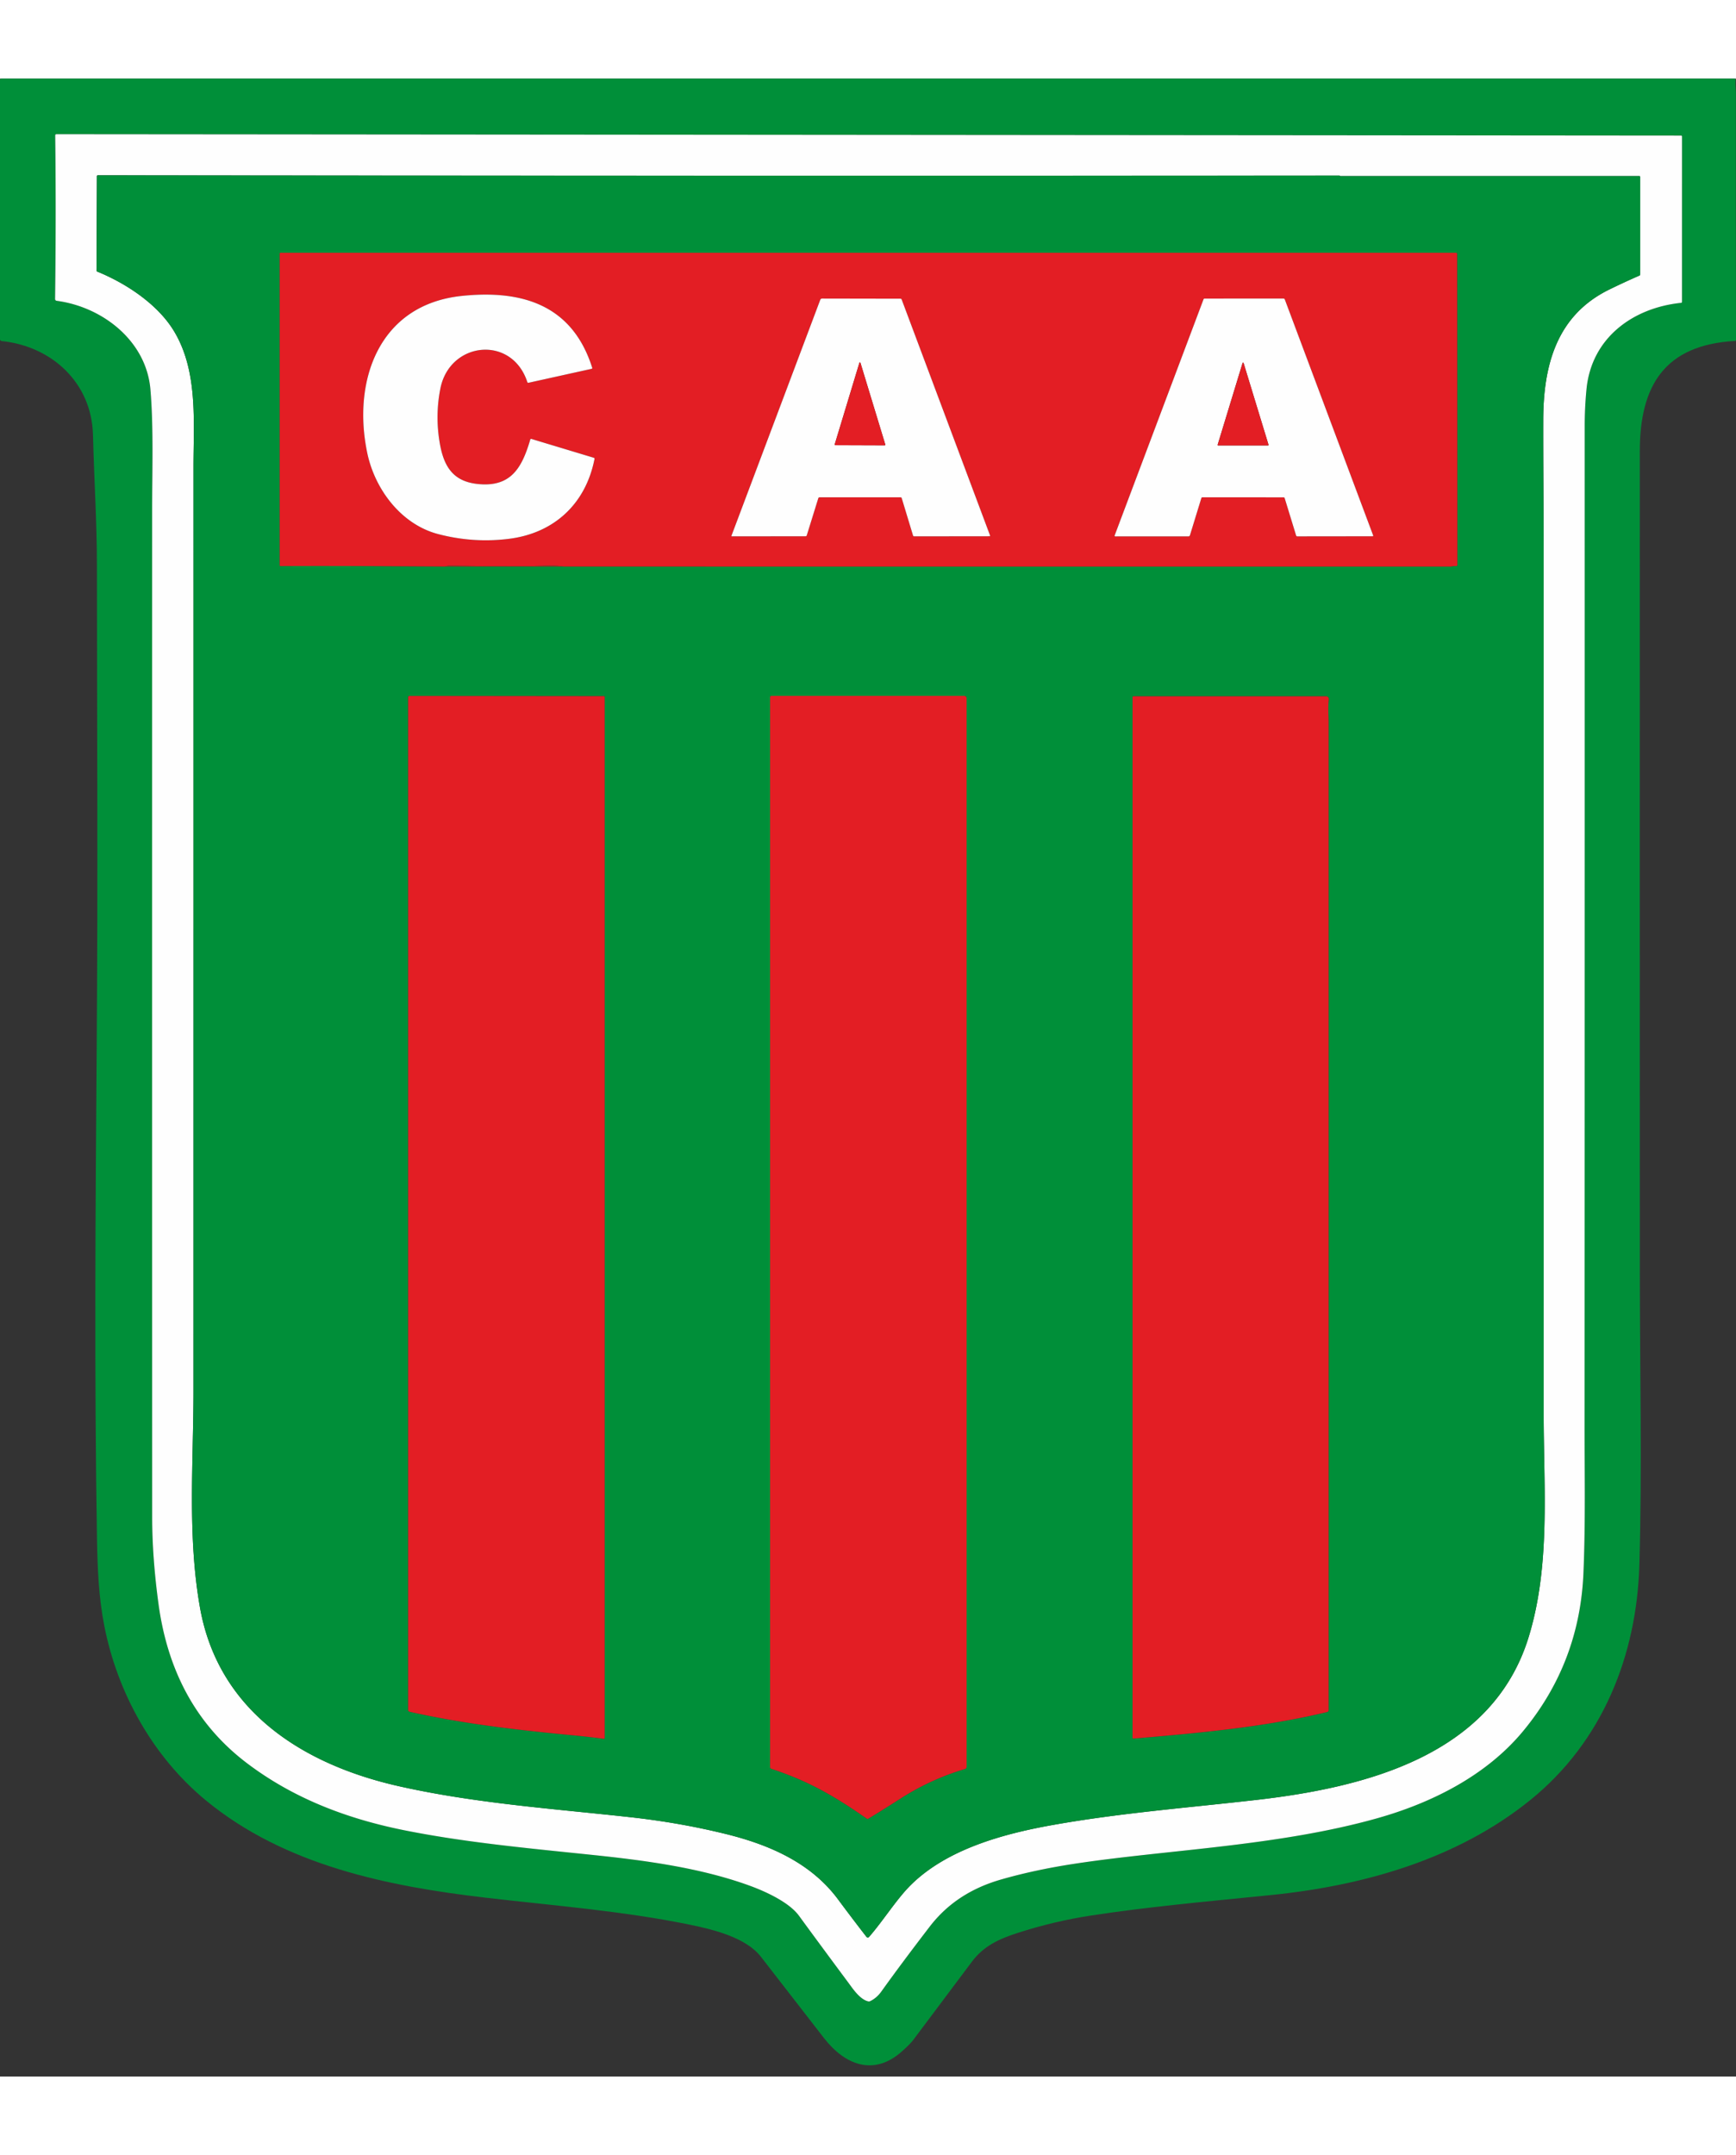 <svg height="2500" viewBox="138.64 15.91 1723.91 1983.68" width="2014" xmlns="http://www.w3.org/2000/svg"><rect x="138.64" y="15.91" width="1723.91" height="1983.68" fill="#333333" stroke="none"/><g fill="none"><path d="m194.9 236.46c45.76 6.04 89.07 39.97 93.11 88 3.2 37.87 1.71 79.87 1.71 121.09-.05 332.78-.03 665.55.03 998.33 0 26.82 2.09 55.62 6.27 86.36 8.7 64.02 35.64 118.63 87.78 158.15 46.29 35.07 99.4 55.21 155.95 66.59 61.09 12.29 125.15 18.08 188.06 24.65 50.4 5.27 105.98 12.5 155.3 30.47 15.66 5.7 39.1 16.4 48.91 29.8 16.31 22.3 32.73 44.54 49.23 66.71 4.14 5.56 11.4 16.64 19.77 18.37.53.1 1.1.05 1.59-.19 4.38-2.07 8.13-5.27 11.23-9.62 13.42-18.74 29.44-40.23 48.05-64.45 18.25-23.73 42.16-38.53 70.9-46.78 22.1-6.35 46.06-11.5 71.88-15.47 91.44-14.07 202.59-17.44 301.62-45.33 54.97-15.47 108.51-42.76 144.58-86.19 37.57-45.24 57.62-97.57 60.17-157.01 2.12-49.66 1.11-98.77 1.13-148.41.15-330.19.19-660.4.14-990.59 0-12.17.58-24.34 1.75-36.48 4.84-50.94 45.76-81 94.03-86 .48-.05.84-.46.84-.94l.02-164.25c0-.48-.38-.86-.86-.86l-1613.48-1.36c-.63 0-1.16.53-1.15 1.16.63 53.37.58 107.52-.14 162.43-.01.92.68 1.7 1.58 1.82"/><path d="m1385.67 1725.02c107.35-12.24 234.53-43.43 270.93-161.65 21.88-71.02 14.96-147.69 14.96-220.81.02-287.41 0-574.83-.05-862.22 0-41.82-.5-83.66-.39-125.49.12-54.11 13.1-103.87 65.55-129.57a750.07 750.07 0 0 1 29.97-13.88c.48-.21.79-.68.79-1.2v-96.72c0-.48-.38-.86-.86-.86h-296.95c-.15 0-.36-.12-.53-.33a.46.46 0 0 0 -.38-.19c-411.09.24-822.06.15-1232.95-.26-.5 0-.89.39-.89.89l-.39 93.58c0 .51.31.98.79 1.16 28.3 11.52 59.33 31.94 75.56 58.13 24.75 39.99 19.96 90.97 19.96 135.59.02 305.75 0 611.51-.02 917.27 0 71.76-6.13 144.37 6.44 215.38 18.26 103.12 102.43 156.01 197.34 177.43 75.94 17.12 153.45 22.34 230.61 30.88 32.58 3.61 64.11 9.18 94.58 16.71 43.03 10.63 84.22 28.57 111.11 64.83 9.23 12.44 18.62 24.82 28.19 37.16.65.84 1.92.89 2.62.09 14.41-16.52 27.35-37.63 41.73-51.8 36.03-35.49 91.82-50.57 140.2-59.23 66.88-11.95 134.64-17.19 202.08-24.89m-805.39-1224.73h118.12"/><path d="m698.4 500.29c293.35.09 586.72.1 880.07.05 1.8 0 4.06-.74 5.97-.45.75.1 1.42-.46 1.4-1.22l-.22-308.72c0-.63-.51-1.15-1.13-1.15h-1167.27c-.46 0-.84.38-.84.84v309.34c0 .5.39.89.89.89 54.26-.33 108.73.15 163.02.41"/><path d="m698.4 500.29a99.12 99.12 0 0 0 -17.29-.86c-32.13 1.18-64.48.39-96.65-.03-.91-.02-3.12.74-4.18.89m-35 1137.08c54.28 12.26 109.49 18.4 164.68 23.64 9.4.89 18.8 1.97 28.16 3.25.5.07.94-.31.94-.82v-1033.69c0-.39-.33-.72-.74-.74l-193.23-.21c-.65 0-1.18.53-1.18 1.2v1005.65c0 .83.56 1.53 1.37 1.72m359.25 56.65c35.07 11.59 60.41 25.4 94.9 49.56.41.29.98.31 1.42.03 10.63-6.45 21.18-13.04 31.63-19.77 20.32-13.04 41.85-22.92 64.6-29.65.86-.26 1.44-1.03 1.44-1.92v-1061.18c0-1.28-1.04-2.33-2.33-2.33l-191.57-.02c-.68 0-1.25.56-1.25 1.25v1062.43c.02.72.48 1.36 1.16 1.6m359.5-29.96c64.33-5.48 129.77-11.26 192.66-26.43.77-.19 1.32-.87 1.32-1.68v-981.02c0-5.7-.72-15.03.19-22.77.19-1.59-1.06-3-2.67-3h-191.31c-.51 0-.92.41-.92.92v1033.3c-.01.41.34.71.73.68m-760.66-1276.34c7.53 35.88 33.55 70.8 70.53 80.42 23.33 6.08 46.78 7.62 70.34 4.64 44.34-5.6 76-34.36 84.79-79.33a.975.975 0 0 0 -.65-1.1l-62.07-18.74a.852.852 0 0 0 -1.06.56c-8.23 27.97-19.16 48.02-53 44.1-23.91-2.77-32.95-17.6-36.91-40.55-3.13-18.11-2.93-36.14.6-54.09 9.24-46.9 71.09-53.49 86.38-6.42.15.48.65.75 1.13.65l62.72-13.87c.45-.1.72-.56.58-1.01-19.67-62.22-69.19-77.61-129.36-71.38-82.77 8.56-109.08 84.46-94.02 156.12m530.68 44.66 11.25 37.13c.15.5.6.84 1.11.84l74.82-.09c.41 0 .7-.43.55-.82l-87.75-234.24c-.19-.5-.65-.82-1.16-.82l-77.9-.14c-.79 0-1.51.5-1.8 1.25l-88.18 234.26c-.12.29.1.6.41.6l73.23-.09c.51 0 .98-.33 1.13-.82l11.5-37.03c.17-.5.62-.82 1.11-.82l80.56-.03c.52 0 .97.32 1.12.82m298.66-.82 80.54.03c.51 0 .96.34 1.1.82l11.37 37.11c.15.5.6.84 1.11.84l74.86-.09c.41 0 .7-.43.55-.82l-87.75-234.31c-.22-.56-.75-.94-1.37-.94l-78.23.05c-.5 0-.96.33-1.15.82l-88.23 234.4c-.17.45.15.92.63.92l72.68-.02c.67 0 1.27-.43 1.47-1.08l11.33-36.92c.16-.49.59-.81 1.09-.81"/><path d="m991.87 298.65-24.32 80.32c-.14.43.17.86.6.86l49.06.17c.39 0 .68-.38.56-.77l-24.5-80.57c-.46-1.53-.94-1.53-1.4-.01m355.95 80.77c-.1.34.15.68.51.68h49.47c.36 0 .62-.34.51-.68l-24.74-81.11c-.15-.51-.87-.51-1.03 0z"/></g><path d="m194.9 236.46c45.76 6.04 89.07 39.97 93.11 88 3.2 37.87 1.71 79.87 1.71 121.09-.05 332.78-.03 665.55.03 998.33 0 26.82 2.09 55.62 6.27 86.36 8.7 64.02 35.64 118.63 87.78 158.15 46.29 35.07 99.4 55.21 155.95 66.59 61.09 12.29 125.15 18.08 188.06 24.65 50.4 5.27 105.98 12.5 155.3 30.47 15.66 5.7 39.1 16.4 48.91 29.8 16.31 22.3 32.73 44.54 49.23 66.71 4.14 5.56 11.4 16.64 19.77 18.37.53.1 1.1.05 1.59-.19 4.38-2.07 8.13-5.27 11.23-9.62 13.42-18.74 29.44-40.23 48.05-64.45 18.25-23.73 42.16-38.53 70.9-46.78 22.1-6.35 46.06-11.5 71.88-15.47 91.44-14.07 202.59-17.44 301.62-45.33 54.97-15.47 108.51-42.76 144.58-86.19 37.57-45.24 57.62-97.57 60.17-157.01 2.12-49.66 1.11-98.77 1.13-148.41.15-330.19.19-660.4.14-990.59 0-12.17.58-24.34 1.75-36.48 4.84-50.94 45.76-81 94.03-86 .48-.05.84-.46.84-.94l.02-164.25c0-.48-.38-.86-.86-.86l-1613.48-1.36c-.63 0-1.16.53-1.15 1.16.63 53.37.58 107.52-.14 162.43-.01.92.68 1.7 1.58 1.82zm-54.67 39.96c-.91-.09-1.59-.84-1.59-1.75v-257.49c0-.7.56-1.27 1.27-1.27h1721.02c.72 0 1.3.63 1.23 1.35-.41 4.69.29 9.96.29 13.18-.09 81.65-.05 163.31.1 244.96 0 .48-.38.87-.86.91-69.81 3.89-94.65 44.13-94.66 109.44-.07 270.72-.07 541.43.02 812.15.03 100.89 2.28 197.68-.43 293.15-2.55 90.32-36.55 176.16-108.72 234.33-72.51 58.48-165.43 84.87-257.99 94.12-71.66 7.16-122.57 11.85-176.88 20.1-25.08 3.8-49.66 9.6-73.78 17.41-18.68 6.03-33.76 12.94-45.47 28.57-19.39 25.9-38.79 51.78-58.2 77.65-2.28 3.01-6.25 7-11.93 11.98-27.89 24.38-56.44 12.46-76.77-13.8-20.87-26.93-41.75-53.85-62.65-80.76-14.82-19.1-47.31-27.03-70.46-31.79-66.5-13.66-134.98-18.92-202.37-26.77-98.05-11.42-199.8-32.16-278.07-96.46-52.84-43.43-88.14-107.01-101.17-173.77-5.41-27.78-6.69-55.84-7.19-85.27-2.74-163.48-1.54-326.96-.29-490.45 1.22-158.84.31-317.81.21-476.67-.02-43.33-2.58-80.03-3.92-130.06-1.35-51.26-40.53-87.84-90.74-92.99" fill="#008f39"/><path d="m1385.67 1725.02c107.35-12.24 234.53-43.43 270.93-161.65 21.88-71.02 14.96-147.69 14.96-220.81.02-287.41 0-574.83-.05-862.22 0-41.82-.5-83.66-.39-125.49.12-54.11 13.1-103.87 65.55-129.57a750.07 750.07 0 0 1 29.97-13.88c.48-.21.79-.68.79-1.2v-96.72c0-.48-.38-.86-.86-.86h-296.95c-.15 0-.36-.12-.53-.33a.46.46 0 0 0 -.38-.19c-411.09.24-822.06.15-1232.95-.26-.5 0-.89.39-.89.89l-.39 93.58c0 .51.31.98.79 1.16 28.3 11.52 59.33 31.94 75.56 58.13 24.75 39.99 19.96 90.97 19.96 135.59.02 305.75 0 611.51-.02 917.27 0 71.76-6.13 144.37 6.44 215.38 18.26 103.12 102.43 156.01 197.34 177.43 75.94 17.12 153.45 22.34 230.61 30.88 32.58 3.61 64.11 9.18 94.58 16.71 43.03 10.63 84.22 28.57 111.11 64.83 9.23 12.44 18.62 24.82 28.19 37.16.65.84 1.92.89 2.62.09 14.41-16.52 27.35-37.63 41.73-51.8 36.03-35.49 91.82-50.57 140.2-59.23 66.88-11.95 134.64-17.19 202.08-24.89zm-1190.77-1488.56c-.91-.12-1.59-.91-1.57-1.81.72-54.91.77-109.06.14-162.43-.02-.63.51-1.16 1.15-1.16l1613.47 1.37c.48 0 .86.38.86.86l-.02 164.25c0 .48-.36.89-.84.94-48.27 5-89.19 35.06-94.03 86a383.474 383.474 0 0 0 -1.75 36.48c.05 330.19.02 660.4-.14 990.59-.02 49.64.99 98.75-1.13 148.41-2.55 59.43-22.6 111.76-60.17 157.01-36.07 43.43-89.61 70.71-144.58 86.19-99.03 27.89-210.18 31.26-301.62 45.33-25.81 3.97-49.78 9.12-71.88 15.47-28.74 8.25-52.66 23.06-70.9 46.78-18.61 24.22-34.63 45.71-48.05 64.45-3.1 4.35-6.85 7.55-11.23 9.62-.5.24-1.06.29-1.59.19-8.37-1.73-15.63-12.8-19.77-18.37a9708.48 9708.48 0 0 1 -49.23-66.71c-9.81-13.4-33.24-24.1-48.91-29.8-49.32-17.97-104.9-25.2-155.3-30.47-62.91-6.57-126.96-12.36-188.06-24.65-56.54-11.38-109.66-31.51-155.95-66.59-52.14-39.53-79.09-94.13-87.78-158.15-4.18-30.74-6.27-59.54-6.27-86.36-.07-332.78-.09-665.55-.03-998.33 0-41.22 1.49-83.23-1.71-121.09-4.04-48.05-47.35-81.97-93.11-88.02" fill="#fefefe"/><path d="m1264.03 1664.06c64.33-5.48 129.77-11.26 192.66-26.43.77-.19 1.32-.87 1.32-1.68v-981.02c0-5.7-.72-15.03.19-22.77.19-1.59-1.06-3-2.67-3h-191.31c-.51 0-.92.41-.92.92v1033.3c-.01.41.34.71.73.68zm-359.5 29.96c35.07 11.59 60.41 25.4 94.9 49.56.41.29.98.31 1.42.03 10.63-6.45 21.18-13.04 31.63-19.77 20.32-13.04 41.85-22.92 64.6-29.65.86-.26 1.44-1.03 1.44-1.92v-1061.18c0-1.28-1.04-2.33-2.33-2.33l-191.57-.02c-.68 0-1.25.56-1.25 1.25v1062.43c.02.72.48 1.36 1.16 1.6m-359.25-56.65c54.28 12.26 109.49 18.4 164.68 23.64 9.4.89 18.8 1.97 28.16 3.25.5.07.94-.31.94-.82v-1033.69c0-.39-.33-.72-.74-.74l-193.23-.21c-.65 0-1.18.53-1.18 1.2v1005.65c0 .83.56 1.53 1.37 1.72m35-1137.08h118.12c293.35.09 586.72.1 880.07.05 1.8 0 4.06-.74 5.97-.45.75.1 1.42-.46 1.4-1.22l-.22-308.72c0-.63-.51-1.15-1.13-1.15h-1167.27c-.46 0-.84.38-.84.84v309.34c0 .5.39.89.89.89 54.26-.32 108.73.16 163.01.42m1076.32 1063.08c-36.39 118.22-163.58 149.41-270.93 161.65-67.45 7.7-135.2 12.94-202.08 24.92-48.38 8.66-104.16 23.74-140.2 59.23-14.38 14.17-27.32 35.28-41.73 51.8-.7.8-1.97.75-2.62-.09-9.57-12.34-18.97-24.72-28.19-37.16-26.89-36.26-68.08-54.2-111.11-64.83-30.47-7.53-62-13.1-94.58-16.71-77.17-8.54-154.68-13.76-230.61-30.88-94.9-21.41-179.07-74.31-197.34-177.43-12.56-71.01-6.44-143.62-6.44-215.38.02-305.76.03-611.53.02-917.27 0-44.63 4.79-95.6-19.96-135.59-16.23-26.19-47.26-46.61-75.56-58.13-.48-.19-.79-.65-.79-1.16l.39-93.58c0-.5.39-.89.89-.89 410.89.41 821.86.5 1232.95.26.15 0 .29.07.38.19.17.21.38.33.53.33h296.95c.48 0 .86.38.86.86v96.72c0 .51-.31.99-.79 1.2a764.372 764.372 0 0 0 -29.97 13.88c-52.45 25.69-65.43 75.46-65.55 129.57-.1 41.84.39 83.67.39 125.49.05 287.4.07 574.81.05 862.22 0 73.09 6.92 149.76-14.96 220.78" fill="#008f39"/><path d="m1332.71 431.56 80.54.03c.51 0 .96.34 1.1.82l11.37 37.11c.15.5.6.84 1.11.84l74.86-.09c.41 0 .7-.43.55-.82l-87.75-234.31c-.22-.56-.75-.94-1.37-.94l-78.23.05c-.5 0-.96.33-1.15.82l-88.23 234.4c-.17.45.15.92.63.92l72.68-.02c.67 0 1.27-.43 1.47-1.08l11.33-36.92c.16-.49.59-.81 1.09-.81zm-298.66.82 11.25 37.13c.15.5.6.84 1.11.84l74.82-.09c.41 0 .7-.43.55-.82l-87.75-234.24c-.19-.5-.65-.82-1.16-.82l-77.9-.14c-.79 0-1.51.5-1.8 1.25l-88.18 234.26c-.12.29.1.6.41.6l73.23-.09c.51 0 .98-.33 1.13-.82l11.5-37.03c.17-.5.62-.82 1.11-.82l80.56-.03c.52 0 .97.32 1.12.82m-530.68-44.66c7.53 35.88 33.55 70.8 70.53 80.42 23.33 6.08 46.78 7.62 70.34 4.64 44.34-5.6 76-34.36 84.79-79.33a.975.975 0 0 0 -.65-1.1l-62.07-18.74a.852.852 0 0 0 -1.06.56c-8.23 27.97-19.16 48.02-53 44.1-23.91-2.77-32.95-17.6-36.91-40.55-3.13-18.11-2.93-36.14.6-54.09 9.24-46.9 71.09-53.49 86.38-6.42.15.48.65.75 1.13.65l62.72-13.87c.45-.1.72-.56.58-1.01-19.67-62.22-69.19-77.61-129.36-71.38-82.77 8.56-109.08 84.46-94.02 156.12m195.03 112.57a99.12 99.12 0 0 0 -17.29-.86c-32.13 1.18-64.48.39-96.65-.03-.91-.02-3.12.74-4.18.89-54.28-.26-108.75-.74-163.02-.41a.88.88 0 0 1 -.89-.89v-309.35c0-.46.38-.84.84-.84h1167.29c.62 0 1.13.51 1.13 1.15l.22 308.72c.02.75-.65 1.32-1.4 1.22-1.92-.29-4.18.45-5.97.45-293.36.05-586.73.03-880.08-.05" fill="#e31e24"/><path d="m573.9 468.14c-36.98-9.62-62.99-44.54-70.53-80.42-15.06-71.66 11.25-147.56 94.01-156.12 60.17-6.23 109.69 9.16 129.36 71.38.14.45-.14.91-.58 1.01l-62.72 13.87c-.48.1-.98-.17-1.13-.65-15.29-47.07-77.13-40.48-86.38 6.42-3.53 17.96-3.73 35.98-.6 54.09 3.95 22.96 12.99 37.78 36.91 40.55 33.84 3.92 44.76-16.13 53-44.1.14-.44.62-.7 1.06-.56l62.07 18.74c.46.15.74.62.65 1.1-8.78 44.97-40.45 73.73-84.79 79.33-23.55 2.98-47 1.44-70.33-4.64zm417.97-169.49-24.32 80.32c-.14.43.17.86.6.86l49.06.17c.39 0 .68-.38.56-.77l-24.5-80.57c-.46-1.53-.94-1.53-1.4-.01zm41.07 132.91-80.56.03c-.5 0-.94.33-1.11.82l-11.5 37.03c-.15.5-.62.82-1.13.82l-73.23.09c-.31 0-.53-.31-.41-.6l88.18-234.26c.29-.75 1.01-1.25 1.8-1.25l77.9.14c.51 0 .98.33 1.16.82l87.75 234.24c.15.39-.14.82-.55.82l-74.82.09c-.51 0-.96-.34-1.11-.84l-11.25-37.13c-.16-.5-.61-.82-1.12-.82m314.88-52.14c-.1.34.15.68.51.68h49.47c.36 0 .62-.34.51-.68l-24.74-81.11c-.15-.51-.87-.51-1.03 0zm-16.19 52.96-11.33 36.92c-.21.65-.8 1.08-1.47 1.08l-72.68.02c-.48 0-.8-.48-.63-.92l88.23-234.4c.19-.5.65-.82 1.15-.82l78.23-.05c.62 0 1.15.38 1.37.94l87.75 234.31c.15.39-.14.82-.55.82l-74.86.09c-.51 0-.96-.34-1.11-.84l-11.37-37.11a1.14 1.14 0 0 0 -1.1-.82l-80.54-.03c-.51-.01-.94.31-1.09.81" fill="#fefefe"/><path d="m991.87 298.65c.46-1.52.94-1.52 1.4 0l24.5 80.57c.12.39-.17.77-.56.77l-49.06-.17c-.43 0-.74-.43-.6-.86zm355.95 80.77 24.74-81.11c.15-.51.87-.51 1.03 0l24.74 81.11c.1.34-.15.68-.51.68h-49.47c-.37 0-.63-.34-.53-.68z" fill="#e31e24"/><path d="m698.4 500.29h-118.12c1.06-.15 3.27-.91 4.18-.89 32.16.43 64.52 1.22 96.65.03 5.77-.22 11.54.07 17.29.86z" fill="#a53825"/><path d="m545.28 1637.37c-.8-.19-1.37-.89-1.37-1.71v-1005.65c0-.67.53-1.2 1.18-1.2l193.23.21c.41.02.74.34.74.74v1033.69c0 .51-.45.89-.94.82-9.36-1.28-18.76-2.36-28.16-3.25-55.2-5.25-110.4-11.39-164.68-23.65zm359.25 56.65c-.68-.24-1.15-.87-1.15-1.59v-1062.44c0-.68.56-1.25 1.25-1.25l191.57.02c1.28 0 2.33 1.04 2.33 2.33v1061.18c0 .89-.58 1.66-1.44 1.92-22.75 6.73-44.28 16.6-64.6 29.65-10.46 6.73-21 13.32-31.63 19.77-.45.27-1.01.26-1.42-.03-34.5-24.16-59.83-37.97-94.91-49.56zm359.5-29.96a.681.681 0 0 1 -.74-.67v-1033.3c0-.51.41-.92.92-.92h191.31c1.61 0 2.86 1.4 2.67 3-.91 7.74-.19 17.07-.19 22.77v981.02c0 .8-.55 1.49-1.32 1.68-62.88 15.16-128.32 20.94-192.65 26.42z" fill="#e31e24"/></svg>